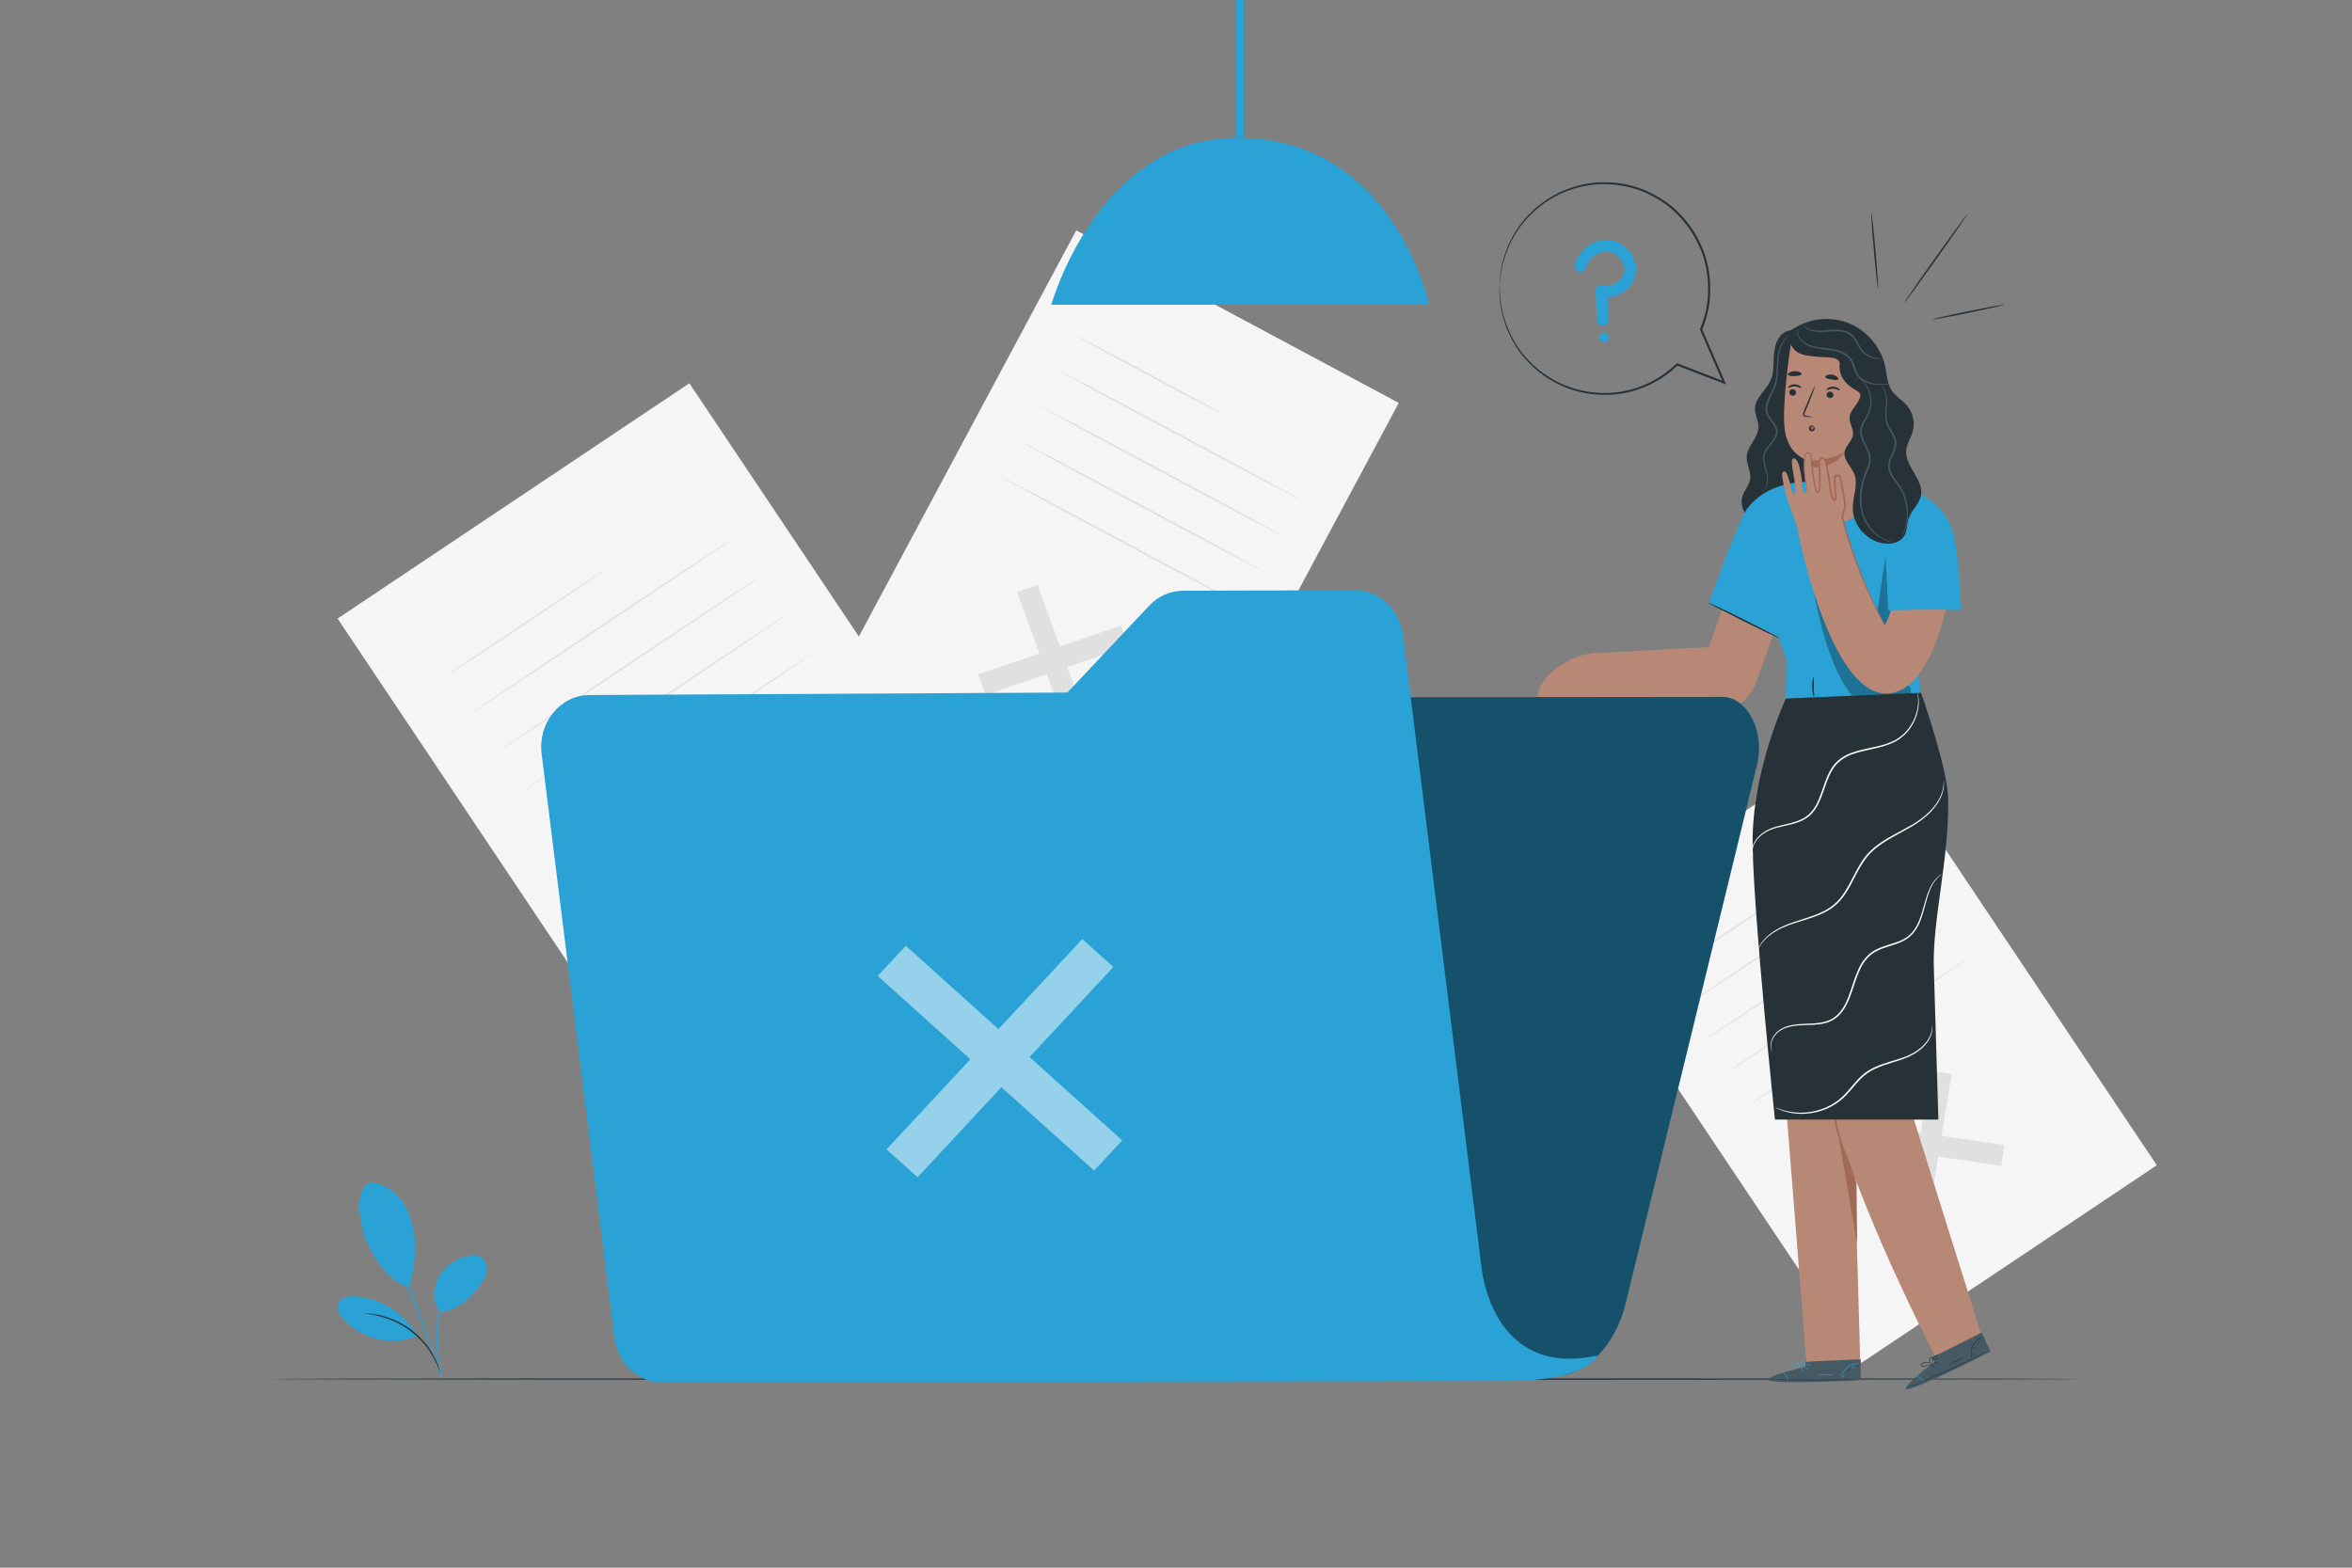 <?xml version="1.0" encoding="utf-8"?>
<!-- Generator: Adobe Illustrator 27.5.0, SVG Export Plug-In . SVG Version: 6.00 Build 0)  -->
<svg version="1.1" xmlns="http://www.w3.org/2000/svg" xmlns:xlink="http://www.w3.org/1999/xlink" x="0px" y="0px"
	 viewBox="0 0 750 500" style="enable-background:new 0 0 750 500;" xml:space="preserve">
<rect x="0" y="0" width="750" height="500" fill="#808080" stroke="none"/>
<g id="Background_Complete">
	<g>
		<g>
			
				<rect x="151.535" y="143.025" transform="matrix(0.831 -0.556 0.556 0.831 -97.8 162.689)" style="fill:#F5F5F5;" width="134.991" height="198.769"/>
		</g>
		<g>
			<g>
				<polygon style="fill:#E0E0E0;" points="272.42,279.659 271.146,287.54 215.368,279.505 216.641,271.624 				"/>
			</g>
			<g>
				<polygon style="fill:#E0E0E0;" points="244.329,251.546 252.333,252.7 243.459,307.617 235.454,306.465 				"/>
			</g>
		</g>
		<g>
			<g>
				<path style="fill:none;stroke:#FFFFFF;stroke-miterlimit:10;" d="M228.466,184.995"/>
			</g>
		</g>
		<g>
			<g>
				<path style="fill:#E0E0E0;" d="M192.952,181.745c0.08,0.12-11.165,7.781-25.112,17.11
					c-13.952,9.332-25.324,16.798-25.404,16.678c-0.08-0.119,11.162-7.779,25.115-17.111
					C181.498,189.093,192.872,181.626,192.952,181.745z"/>
			</g>
		</g>
		<g>
			<g>
				<path style="fill:#E0E0E0;" d="M234.216,171.387c0.08,0.12-18.619,12.767-41.759,28.244
					c-23.149,15.483-41.973,27.934-42.053,27.814c-0.08-0.119,18.615-12.764,41.763-28.247
					C215.307,183.721,234.136,171.268,234.216,171.387z"/>
			</g>
		</g>
		<g>
			<g>
				<path style="fill:#E0E0E0;" d="M242.487,183.753c0.08,0.12-18.619,12.767-41.759,28.244
					c-23.149,15.483-41.973,27.934-42.053,27.814c-0.08-0.12,18.615-12.764,41.763-28.247
					C223.579,196.087,242.407,183.634,242.487,183.753z"/>
			</g>
		</g>
		<g>
			<g>
				<path style="fill:#E0E0E0;" d="M250.758,196.12c0.08,0.12-18.619,12.767-41.759,28.244
					c-23.149,15.483-41.973,27.934-42.053,27.814c-0.08-0.119,18.615-12.764,41.763-28.247
					C231.85,208.453,250.678,196,250.758,196.12z"/>
			</g>
		</g>
		<g>
			<g>
				<path style="fill:#E0E0E0;" d="M259.03,208.486c0.08,0.12-18.619,12.766-41.759,28.244
					c-23.149,15.483-41.973,27.934-42.053,27.814c-0.08-0.12,18.615-12.764,41.763-28.247
					C240.121,220.82,258.95,208.367,259.03,208.486z"/>
			</g>
		</g>
	</g>
	<g>
		<g>
			
				<rect x="537.677" y="250.43" transform="matrix(0.831 -0.556 0.556 0.831 -85.31 386.8)" style="fill:#F5F5F5;" width="113.369" height="166.932"/>
		</g>
		<g>
			<g>
				<polygon style="fill:#E0E0E0;" points="639.199,365.18 638.13,371.798 591.285,365.049 592.355,358.431 				"/>
			</g>
			<g>
				<polygon style="fill:#E0E0E0;" points="615.608,341.569 622.33,342.538 614.877,388.659 608.155,387.691 				"/>
			</g>
		</g>
		<g>
			<g>
				<path style="fill:none;stroke:#FFFFFF;stroke-miterlimit:10;" d="M602.285,285.678"/>
			</g>
		</g>
		<g>
			<g>
				<path style="fill:#E0E0E0;" d="M572.46,282.948c0.08,0.12-9.353,6.569-21.067,14.404c-11.718,7.837-21.278,14.092-21.358,13.972
					c-0.08-0.12,9.351-6.568,21.069-14.405C562.817,289.085,572.38,282.829,572.46,282.948z"/>
			</g>
		</g>
		<g>
			<g>
				<path style="fill:#E0E0E0;" d="M607.114,274.249c0.08,0.12-15.613,10.756-35.047,23.755
					c-19.441,13.003-35.26,23.444-35.34,23.324c-0.08-0.12,15.61-10.754,35.051-23.757
					C591.211,284.573,607.034,274.13,607.114,274.249z"/>
			</g>
		</g>
		<g>
			<g>
				<path style="fill:#E0E0E0;" d="M614.061,284.635c0.08,0.12-15.613,10.757-35.047,23.755
					c-19.441,13.003-35.26,23.444-35.34,23.324c-0.08-0.12,15.61-10.754,35.051-23.757
					C598.158,294.958,613.981,284.515,614.061,284.635z"/>
			</g>
		</g>
		<g>
			<g>
				<path style="fill:#E0E0E0;" d="M621.007,295.02c0.08,0.12-15.613,10.756-35.047,23.755
					c-19.441,13.003-35.26,23.444-35.34,23.324c-0.08-0.119,15.61-10.754,35.051-23.757
					C605.104,305.344,620.927,294.901,621.007,295.02z"/>
			</g>
		</g>
		<g>
			<g>
				<path style="fill:#E0E0E0;" d="M627.954,305.406c0.08,0.12-15.613,10.756-35.047,23.755
					c-19.441,13.003-35.26,23.444-35.34,23.324c-0.08-0.119,15.61-10.754,35.051-23.757
					C612.051,315.73,627.874,305.286,627.954,305.406z"/>
			</g>
		</g>
	</g>
	<g>
		<g>
			
				<rect x="295.799" y="90.691" transform="matrix(0.882 0.472 -0.472 0.882 125.106 -146.131)" style="fill:#F5F5F5;" width="116.6" height="171.689"/>
		</g>
		<g>
			<g>
				<polygon style="fill:#E0E0E0;" points="347.422,232.368 340.899,234.602 324.341,188.828 330.865,186.594 				"/>
			</g>
			<g>
				<polygon style="fill:#E0E0E0;" points="357.423,199.529 359.8,206.098 314.34,221.667 311.964,215.098 				"/>
			</g>
		</g>
		<g>
			<g>
				<path style="fill:none;stroke:#FFFFFF;stroke-miterlimit:10;" d="M401.689,160.379"/>
			</g>
		</g>
		<g>
			<g>
				<path style="fill:#E0E0E0;" d="M389.724,131.993c-0.081,0.151-10.509-5.27-23.29-12.105c-12.785-6.838-23.081-12.501-23-12.652
					c0.081-0.15,10.507,5.269,23.292,12.106C379.507,126.178,389.805,131.843,389.724,131.993z"/>
			</g>
		</g>
		<g>
			<g>
				<path style="fill:#E0E0E0;" d="M414.397,159.227c-0.081,0.151-17.34-8.923-38.544-20.263
					c-21.212-11.345-38.337-20.66-38.256-20.811c0.081-0.15,17.336,8.921,38.548,20.266
					C397.349,149.759,414.478,159.076,414.397,159.227z"/>
			</g>
		</g>
		<g>
			<g>
				<path style="fill:#E0E0E0;" d="M408.337,170.559c-0.081,0.151-17.34-8.923-38.544-20.264
					c-21.212-11.345-38.337-20.66-38.256-20.811c0.081-0.15,17.336,8.921,38.548,20.266
					C391.289,161.09,408.417,170.408,408.337,170.559z"/>
			</g>
		</g>
		<g>
			<g>
				<path style="fill:#E0E0E0;" d="M402.276,181.89c-0.081,0.151-17.34-8.923-38.544-20.264
					c-21.212-11.344-38.337-20.66-38.256-20.811c0.08-0.151,17.336,8.921,38.548,20.266
					C385.228,172.422,402.357,181.74,402.276,181.89z"/>
			</g>
		</g>
		<g>
			<g>
				<path style="fill:#E0E0E0;" d="M396.216,193.222c-0.081,0.151-17.339-8.923-38.544-20.264
					c-21.212-11.344-38.337-20.66-38.256-20.811c0.081-0.15,17.336,8.921,38.548,20.266
					C379.168,183.754,396.296,193.072,396.216,193.222z"/>
			</g>
		</g>
	</g>
	<rect x="394.172" style="opacity:0.2;" width="2.583" height="43.983"/>
</g>
<g id="Background_Simple" style="display:none;">
	<path style="display:inline;fill:#EBEBEB;" d="M150.678,164.369c-8.525,67.104,25.888,135.89,80.27,176.118
		s125.939,53.465,192.9,43.873c47.799-6.848,95.212-25.589,128.902-60.181c33.69-34.592,51.453-86.562,37.876-132.9
		c-5.128-17.503-15.198-34.459-31.18-43.246c-25.519-14.03-57.02-3.741-84.176,6.777c-27.156,10.519-58.607,20.881-84.188,6.962
		c-19.655-10.695-29.747-32.698-44.152-49.821c-24.494-29.115-64.281-44.568-102.006-39.618c-4.715,0.619-9.38,1.554-13.964,2.784
		c-40.132,10.768-70.473,43.739-79.227,84.358L150.678,164.369z"/>
</g>
<g id="Lamp">
	<g>
		<g>
			<g>
				<path style="fill:#2AA2D6;" d="M335.233,97.189h120.461c0,0-11.122-53.233-61.143-53.233
					C350.058,43.955,335.233,97.189,335.233,97.189z"/>
			</g>
		</g>
		<rect x="394.172" style="fill:#2AA2D6;" width="2.583" height="43.983"/>
	</g>
</g>
<g id="Floor">
	<g>
		<g>
			<path style="fill:#263238;" d="M663.667,439.828c0,0.144-129.251,0.26-288.653,0.26c-159.457,0-288.68-0.117-288.68-0.26
				c0-0.144,129.223-0.26,288.68-0.26C534.416,439.568,663.667,439.685,663.667,439.828z"/>
		</g>
	</g>
</g>
<g id="Plant">
	<g>
		<g>
			<path style="fill:#2AA2D6;" d="M118.286,377.201c3.381,0.119,6.555,1.954,8.785,4.499c2.23,2.544,3.597,5.743,4.472,9.012
				c1.692,6.323,0.652,13.786-1.151,20.078c-6.846-2.447-11.067-9.747-12.976-13.586
				C114.398,391.138,112.629,378.342,118.286,377.201"/>
		</g>
		<g>
			<path style="fill:#2AA2D6;" d="M140.242,418.454c-2.16-3.101-2.211-7.414-0.503-10.786c1.707-3.372,4.988-5.803,8.601-6.913
				c1.671-0.513,3.609-0.729,5.062,0.242c1.359,0.907,1.946,2.688,1.77,4.312c-0.175,1.624-0.998,3.111-1.969,4.425
				C149.874,414.241,145.825,417.991,140.242,418.454"/>
		</g>
		<g>
			<g>
				<path style="fill:#2AA2D6;" d="M140.995,439.584c-0.033,0.005-0.137-0.464-0.306-1.314c-0.183-0.938-0.42-2.149-0.704-3.604
					c-0.54-3.03-1.397-7.339-0.749-12.103c0.623-4.743,2.511-8.797,4.49-11.218c0.974-1.225,1.907-2.092,2.597-2.625
					c0.334-0.281,0.628-0.453,0.815-0.585c0.191-0.126,0.296-0.185,0.306-0.172c0.075,0.085-1.6,1.117-3.451,3.586
					c-1.875,2.429-3.672,6.414-4.286,11.077c-0.638,4.667,0.152,8.937,0.609,11.983c0.245,1.53,0.442,2.77,0.556,3.631
					C140.985,439.101,141.027,439.58,140.995,439.584z"/>
			</g>
		</g>
		<g>
			<g>
				<path style="fill:#2AA2D6;" d="M120.494,386.826c0.015-0.007,0.11,0.172,0.276,0.518c0.182,0.394,0.416,0.899,0.705,1.524
					c0.605,1.327,1.455,3.258,2.486,5.653c2.063,4.789,4.819,11.446,7.697,18.864c2.877,7.421,5.329,14.197,7.034,19.124
					c0.854,2.464,1.527,4.463,1.975,5.851c0.208,0.657,0.376,1.187,0.506,1.601c0.111,0.368,0.161,0.563,0.146,0.569
					c-0.016,0.005-0.096-0.18-0.236-0.538c-0.152-0.406-0.348-0.927-0.59-1.572c-0.52-1.425-1.238-3.392-2.117-5.799
					c-1.786-4.896-4.286-11.649-7.161-19.065c-2.876-7.413-5.582-14.085-7.564-18.905c-0.974-2.37-1.77-4.307-2.347-5.71
					c-0.256-0.639-0.463-1.156-0.624-1.559C120.544,387.024,120.479,386.833,120.494,386.826z"/>
			</g>
		</g>
		<g>
			<path style="fill:#2AA2D6;" d="M132.869,425.604c-4.037-6.869-11.575-11.553-19.522-12.129c-2.024-0.147-4.458,0.194-5.36,2.011
				c-0.904,1.82,0.305,3.975,1.684,5.468c5.736,6.213,15.44,8.379,23.274,5.195"/>
		</g>
		<g>
			<g>
				<path style="fill:#263238;" d="M116.429,418.892c0.002-0.033,0.452-0.014,1.267,0.047c0.408,0.028,0.907,0.064,1.478,0.171
					c0.57,0.106,1.233,0.168,1.939,0.365c0.711,0.174,1.495,0.348,2.307,0.641c0.828,0.245,1.678,0.599,2.571,0.977
					c1.764,0.801,3.635,1.849,5.417,3.212c1.769,1.379,3.263,2.92,4.478,4.431c0.584,0.775,1.142,1.509,1.577,2.255
					c0.481,0.717,0.838,1.438,1.173,2.088c0.359,0.639,0.571,1.271,0.806,1.802c0.237,0.531,0.385,1.009,0.503,1.401
					c0.243,0.781,0.361,1.215,0.33,1.224c-0.101,0.035-0.588-1.713-1.936-4.273c-0.35-0.633-0.719-1.333-1.207-2.03
					c-0.442-0.726-1.004-1.439-1.587-2.194c-1.214-1.471-2.689-2.974-4.426-4.328c-1.75-1.338-3.581-2.379-5.308-3.189
					c-0.874-0.383-1.706-0.746-2.517-1.003c-0.794-0.304-1.564-0.494-2.261-0.688C118.228,419.091,116.418,418.995,116.429,418.892z
					"/>
			</g>
		</g>
	</g>
</g>
<g id="Character">
	<g>
		<g>
			<g>
				<path style="fill:#263238;" d="M570.361,105.475c-2.94,0.677-4.372,4.06-4.651,7.065c-0.279,3.004,0.104,6.177-1.157,8.918
					c-1.42,3.085-4.812,5.359-4.925,8.754c-0.069,2.069,1.16,4.015,1.101,6.085c-0.097,3.399-3.563,5.968-3.745,9.364
					c-0.131,2.445,1.497,4.792,1.106,7.209c-0.305,1.881-1.769,3.363-2.388,5.165c-1.234,3.593,1.234,7.548,4.449,9.57
					c3.583,2.254,8.171,2.835,12.202,1.547c4.032-1.288,7.433-4.423,9.045-8.336c1.779-4.319,1.39-9.182,1.004-13.836
					c-1.205-14.506-2.101-29.037-2.686-43.581"/>
			</g>
			<g>
				<g>
					<path style="fill:#455A64;" d="M561.824,156.664c-0.063-0.057,0.804-0.315,1.344-1.598c0.261-0.627,0.395-1.471,0.342-2.441
						c-0.034-0.976-0.367-2.039-0.729-3.238c-0.335-1.188-0.772-2.567-0.522-4.1c0.252-1.557,1.366-2.836,2.383-4.092
						c0.512-0.637,1.026-1.299,1.35-2.052c0.342-0.745,0.414-1.598,0.156-2.398c-0.516-1.634-2.117-2.836-2.852-4.722
						c-0.364-0.945-0.368-1.983-0.161-2.918c0.198-0.944,0.58-1.801,0.965-2.617c0.783-1.628,1.645-3.121,1.987-4.706
						c0.702-3.172,0.374-6.2,0.852-8.687c0.433-2.492,1.486-4.365,2.529-5.328c0.508-0.498,1-0.763,1.321-0.942
						c0.342-0.147,0.522-0.215,0.529-0.198c0.034,0.056-0.741,0.294-1.707,1.283c-0.964,0.975-1.931,2.807-2.309,5.246
						c-0.199,1.213-0.228,2.577-0.278,4.041c-0.052,1.463-0.098,3.052-0.47,4.694c-0.347,1.664-1.233,3.216-1.993,4.815
						c-0.752,1.571-1.443,3.413-0.778,5.135c0.635,1.702,2.246,2.911,2.851,4.75c0.296,0.915,0.199,1.929-0.187,2.749
						c-0.367,0.834-0.912,1.516-1.434,2.156c-1.045,1.264-2.091,2.466-2.33,3.866c-0.25,1.392,0.136,2.735,0.451,3.924
						c0.335,1.189,0.658,2.309,0.666,3.326c0.027,1.008-0.143,1.886-0.447,2.535c-0.302,0.653-0.715,1.057-1.025,1.262
						C562.021,156.62,561.824,156.664,561.824,156.664z"/>
				</g>
			</g>
		</g>
		<path style="fill:#B78876;" d="M553.951,180.366l-9.027,26.022l-37.643,2.018l-6.277,13.968l39.3,3.976
			c7.837,3.24,16.791-0.731,19.651-8.714l10.488-29.275L553.951,180.366z"/>
		<g>
			<g>
				<g>
					<path style="fill:#B78876;" d="M631.814,425.697c0,0-27.586-87.617-28.171-90.462c-0.529-2.571,10.011-65.624,11.339-81.942
						l-37.274,1.39c0,0-0.001,0.1-0.003,0.272l-15.844,0.879l14.191,179.193h17.153l-1.701-59.451
						c10.577,28.397,25.734,57.335,25.734,57.335L631.814,425.697z"/>
				</g>
				<g>
					<path style="fill:#A36957;" d="M592.203,396.883c0.015-0.544-0.208-19.919-0.208-19.919
						c-0.214,1.159-6.576-16.823-6.422-17.916C585.652,358.482,592.203,396.883,592.203,396.883z"/>
				</g>
			</g>
			<g>
				<path style="fill:#A36957;" d="M584.847,350.535c-0.039-0.001-0.076,0.385-0.11,1.086c-0.037,0.7-0.045,1.716,0.023,2.971
					c0.024,0.628,0.09,1.314,0.171,2.049c0.094,0.733,0.194,1.519,0.364,2.334c0.311,1.635,0.791,3.405,1.402,5.22
					c1.246,3.624,2.62,6.795,3.596,9.096c0.463,1.049,0.86,1.951,1.194,2.709c0.293,0.635,0.472,0.98,0.509,0.965
					c0.037-0.015-0.073-0.387-0.303-1.048c-0.23-0.661-0.58-1.61-1.026-2.777c-0.88-2.339-2.195-5.534-3.429-9.126
					c-0.605-1.798-1.093-3.537-1.427-5.142c-0.181-0.8-0.297-1.571-0.41-2.292c-0.1-0.723-0.188-1.397-0.237-2.017
					c-0.118-1.237-0.172-2.245-0.203-2.942C584.924,350.922,584.886,350.535,584.847,350.535z"/>
			</g>
		</g>
		<g>
			<g>
				<g>
					<g>
						<path style="fill:#455A64;" d="M575.729,435.91l-0.007-1.611l17.57-0.766l0.048,6.645l-1.084,0.073
							c-4.823,0.282-24.542,1.096-27.769,0.128C560.886,439.3,575.729,435.91,575.729,435.91z"/>
					</g>
				</g>
				<g>
					<g>
						<path style="fill:#263238;" d="M593.584,439.776c0,0.007-0.103,0.019-0.3,0.034c-0.259,0.017-0.543,0.035-0.863,0.055
							c-0.863,0.04-1.924,0.09-3.177,0.148c-2.683,0.106-6.392,0.204-10.489,0.222c-4.099,0.017-7.809-0.048-10.492-0.13
							c-1.253-0.047-2.314-0.088-3.178-0.121c-0.32-0.018-0.604-0.033-0.863-0.048c-0.197-0.013-0.301-0.024-0.3-0.031
							c0-0.007,0.104-0.011,0.302-0.012c0.26,0.002,0.544,0.005,0.865,0.008c0.864,0.014,1.925,0.032,3.178,0.053
							c2.684,0.044,6.392,0.086,10.488,0.068c4.095-0.018,7.802-0.092,10.485-0.16c1.253-0.032,2.315-0.059,3.178-0.081
							c0.321-0.006,0.605-0.011,0.865-0.015C593.48,439.766,593.584,439.769,593.584,439.776z"/>
					</g>
				</g>
				<g>
					<g>
						<path style="fill:#2AA2D6;" d="M570.036,440.342c-0.065,0.008-0.117-0.75-0.599-1.514c-0.469-0.773-1.124-1.158-1.087-1.212
							c0.012-0.053,0.763,0.274,1.268,1.101C570.132,439.538,570.089,440.355,570.036,440.342z"/>
					</g>
				</g>
				<g>
					<g>
						<path style="fill:#2AA2D6;" d="M575.185,437.707c-0.049,0.031-0.297-0.268-0.553-0.669c-0.257-0.401-0.424-0.751-0.375-0.783
							c0.049-0.032,0.297,0.268,0.554,0.669C575.066,437.325,575.234,437.676,575.185,437.707z"/>
					</g>
				</g>
				<g>
					<g>
						<path style="fill:#2AA2D6;" d="M576.597,436.953c-0.039,0.044-0.315-0.139-0.618-0.409c-0.302-0.27-0.515-0.523-0.477-0.567
							c0.039-0.044,0.315,0.139,0.618,0.409C576.423,436.656,576.636,436.91,576.597,436.953z"/>
					</g>
				</g>
				<g>
					<g>
						<path style="fill:#2AA2D6;" d="M577.486,435.3c0.001,0.059-0.407,0.112-0.912,0.12c-0.504,0.007-0.914-0.034-0.915-0.092
							c-0.001-0.059,0.407-0.112,0.912-0.12C577.076,435.201,577.485,435.242,577.486,435.3z"/>
					</g>
				</g>
				<g>
					<g>
						<path style="fill:#2AA2D6;" d="M577.789,434.136c0.02,0.052-0.424,0.254-1.017,0.3c-0.592,0.049-1.063-0.082-1.051-0.136
							c0.01-0.06,0.472-0.028,1.035-0.075C577.318,434.182,577.77,434.078,577.789,434.136z"/>
					</g>
				</g>
				<g>
					<g>
						<path style="fill:#2AA2D6;" d="M574.586,436.184c0.002,0.024-0.429,0.078-1.123-0.003c-0.346-0.04-0.756-0.121-1.197-0.259
							c-0.219-0.077-0.448-0.135-0.685-0.28c-0.111-0.074-0.235-0.178-0.279-0.348c-0.047-0.168,0.042-0.358,0.169-0.45
							c1.072-0.56,2.149,0.04,2.55,0.593c0.22,0.282,0.322,0.558,0.369,0.748c0.046,0.192,0.043,0.302,0.03,0.303
							c-0.04,0.015-0.078-0.442-0.515-0.956c-0.216-0.252-0.542-0.497-0.962-0.62c-0.397-0.116-0.962-0.146-1.339,0.096
							c-0.178,0.133-0.108,0.342,0.091,0.46c0.185,0.119,0.425,0.19,0.632,0.267c0.426,0.145,0.822,0.238,1.158,0.297
							C574.158,436.15,574.586,436.15,574.586,436.184z"/>
					</g>
				</g>
				<g>
					<g>
						<path style="fill:#2AA2D6;" d="M574.295,436.241c-0.016,0.012-0.183-0.274-0.132-0.779c0.026-0.248,0.116-0.543,0.304-0.822
							c0.197-0.25,0.451-0.595,0.933-0.576c0.261,0.033,0.389,0.328,0.348,0.517c-0.02,0.197-0.107,0.366-0.189,0.503
							c-0.166,0.281-0.354,0.509-0.528,0.682c-0.351,0.345-0.629,0.478-0.641,0.457c-0.02-0.027,0.223-0.202,0.531-0.559
							c0.153-0.178,0.32-0.404,0.468-0.676c0.153-0.238,0.257-0.665-0.025-0.715c-0.281-0.026-0.567,0.255-0.738,0.48
							c-0.176,0.244-0.273,0.506-0.315,0.732C574.227,435.941,574.333,436.233,574.295,436.241z"/>
					</g>
				</g>
				<g>
					<g>
						<path style="fill:#2AA2D6;" d="M593.21,434.995c-0.004,0.039-0.501-0.046-1.29,0.05c-0.782,0.09-1.87,0.415-2.814,1.172
							c-0.943,0.759-1.495,1.75-1.752,2.495c-0.264,0.75-0.288,1.254-0.328,1.249c-0.013-0.001-0.02-0.126-0.002-0.353
							c0.017-0.226,0.07-0.553,0.187-0.943c0.226-0.777,0.778-1.822,1.762-2.613c0.984-0.789,2.124-1.102,2.931-1.155
							c0.407-0.03,0.737-0.011,0.961,0.021C593.091,434.948,593.212,434.982,593.21,434.995z"/>
					</g>
				</g>
				<g>
					<g>
						<path style="fill:#2AA2D6;" d="M584.796,438.384c0.007,0.055-1.133,0.237-2.553,0.243c-1.421,0.01-2.562-0.16-2.556-0.215
							c0.006-0.061,1.147,0.013,2.555,0.003C583.649,438.409,584.789,438.323,584.796,438.384z"/>
					</g>
				</g>
				<g>
					<g>
						<path style="fill:#2AA2D6;" d="M588.221,438.347c0.043,0.043-0.093,0.242-0.208,0.505c-0.119,0.261-0.178,0.495-0.239,0.491
							c-0.057,0-0.091-0.276,0.045-0.578C587.954,438.462,588.183,438.305,588.221,438.347z"/>
					</g>
				</g>
				<g>
					<g>
						<path style="fill:#263238;" d="M589.506,436.735c0.042,0.041-0.07,0.223-0.25,0.407c-0.18,0.184-0.36,0.3-0.402,0.259
							c-0.042-0.041,0.07-0.223,0.251-0.407C589.284,436.81,589.464,436.694,589.506,436.735z"/>
					</g>
				</g>
				<g>
					<g>
						<path style="fill:#2AA2D6;" d="M591.351,435.994c-0.012,0.059-0.244,0.058-0.501,0.15c-0.259,0.085-0.441,0.229-0.487,0.189
							c-0.047-0.032,0.099-0.281,0.418-0.389C591.1,435.833,591.368,435.94,591.351,435.994z"/>
					</g>
				</g>
				<g>
					<g>
						<path style="fill:#263238;" d="M592.665,435.643c0.021,0.055-0.079,0.145-0.224,0.201c-0.145,0.057-0.28,0.059-0.301,0.004
							c-0.021-0.054,0.079-0.145,0.224-0.201C592.509,435.591,592.643,435.589,592.665,435.643z"/>
					</g>
				</g>
			</g>
		</g>
		<g>
			<g>
				<g>
					<g>
						<path style="fill:#455A64;" d="M616.893,434.36l-0.667-1.467l15.715-7.895l2.766,6.042l-0.959,0.51
							c-4.284,2.233-21.94,11.052-25.28,11.492C604.742,443.532,616.893,434.36,616.893,434.36z"/>
					</g>
				</g>
				<g>
					<g>
						<path style="fill:#263238;" d="M634.766,430.573c0.003,0.007-0.086,0.059-0.26,0.154c-0.229,0.121-0.481,0.254-0.765,0.404
							c-0.771,0.39-1.719,0.87-2.837,1.437c-2.404,1.196-5.748,2.804-9.478,4.499c-3.732,1.695-7.143,3.155-9.625,4.179
							c-1.162,0.47-2.147,0.868-2.948,1.192c-0.299,0.115-0.565,0.217-0.807,0.31c-0.185,0.069-0.284,0.102-0.287,0.095
							c-0.003-0.007,0.09-0.053,0.271-0.134c0.238-0.104,0.498-0.218,0.792-0.347c0.794-0.341,1.77-0.759,2.921-1.253
							c2.467-1.059,5.866-2.54,9.596-4.234c3.728-1.694,7.08-3.28,9.5-4.441c1.13-0.542,2.087-1.002,2.866-1.376
							c0.29-0.137,0.547-0.258,0.782-0.368C634.666,430.607,634.762,430.566,634.766,430.573z"/>
					</g>
				</g>
				<g>
					<g>
						<path style="fill:#2AA2D6;" d="M613.516,440.735c-0.055,0.034-0.414-0.636-1.167-1.136c-0.744-0.513-1.5-0.596-1.489-0.661
							c-0.01-0.053,0.808-0.063,1.608,0.485C613.273,439.962,613.569,440.725,613.516,440.735z"/>
					</g>
				</g>
				<g>
					<g>
						<path style="fill:#263238;" d="M617.133,436.222c-0.032,0.049-0.381-0.123-0.779-0.383c-0.398-0.261-0.695-0.512-0.663-0.56
							c0.032-0.049,0.381,0.123,0.779,0.383C616.868,435.922,617.165,436.173,617.133,436.222z"/>
					</g>
				</g>
				<g>
					<g>
						<path style="fill:#263238;" d="M618.113,434.956c-0.018,0.056-0.345,0.002-0.731-0.12c-0.386-0.122-0.685-0.266-0.667-0.322
							c0.018-0.056,0.345-0.002,0.731,0.12C617.832,434.756,618.13,434.9,618.113,434.956z"/>
					</g>
				</g>
				<g>
					<g>
						<path style="fill:#263238;" d="M618.247,433.084c0.025,0.053-0.326,0.269-0.782,0.483c-0.457,0.213-0.848,0.343-0.872,0.29
							c-0.025-0.053,0.326-0.269,0.783-0.482C617.831,433.161,618.222,433.031,618.247,433.084z"/>
					</g>
				</g>
				<g>
					<g>
						<path style="fill:#263238;" d="M618.046,431.897c0.039,0.039-0.283,0.406-0.805,0.69c-0.521,0.287-1.003,0.361-1.015,0.306
							c-0.016-0.059,0.419-0.219,0.913-0.492C617.636,432.132,618.005,431.852,618.046,431.897z"/>
					</g>
				</g>
				<g>
					<g>
						<path style="fill:#263238;" d="M615.963,435.078c0.011,0.021-0.36,0.247-1.026,0.457c-0.332,0.105-0.739,0.199-1.198,0.254
							c-0.232,0.019-0.464,0.061-0.74,0.026c-0.132-0.022-0.287-0.066-0.397-0.203c-0.112-0.134-0.108-0.343-0.03-0.479
							c0.748-0.95,1.977-0.844,2.569-0.503c0.317,0.167,0.522,0.377,0.643,0.531c0.12,0.156,0.162,0.258,0.152,0.264
							c-0.03,0.03-0.252-0.371-0.862-0.661c-0.3-0.142-0.698-0.232-1.131-0.172c-0.41,0.057-0.937,0.261-1.182,0.636
							c-0.108,0.194,0.042,0.356,0.271,0.382c0.218,0.032,0.465,0,0.686-0.015c0.448-0.042,0.847-0.119,1.178-0.204
							C615.558,435.222,615.949,435.046,615.963,435.078z"/>
					</g>
				</g>
				<g>
					<g>
						<path style="fill:#263238;" d="M615.721,435.249c-0.009,0.018-0.279-0.175-0.44-0.657c-0.078-0.237-0.116-0.543-0.06-0.874
							c0.078-0.309,0.168-0.727,0.615-0.908c0.251-0.077,0.837,0.427,0.877,0.617c0.063,0.188-0.296,0.091-0.315,0.249
							c-0.036,0.325-0.114,0.609-0.202,0.838c-0.179,0.459-0.378,0.694-0.398,0.68c-0.029-0.017,0.121-0.276,0.256-0.728
							c0.067-0.226,0.126-0.5,0.15-0.808c0.042-0.28-0.038-0.712-0.315-0.642c-0.267,0.091-0.413,0.465-0.477,0.74
							c-0.06,0.294-0.042,0.573,0.012,0.797C615.536,435.004,615.752,435.226,615.721,435.249z"/>
					</g>
				</g>
				<g>
					<g>
						<path style="fill:#263238;" d="M632.466,426.364c0.013,0.038-0.476,0.163-1.157,0.574c-0.677,0.402-1.536,1.144-2.087,2.221
							c-0.55,1.078-0.647,2.209-0.576,2.993c0.066,0.793,0.251,1.262,0.213,1.274c-0.012,0.005-0.07-0.107-0.146-0.321
							c-0.077-0.213-0.162-0.533-0.216-0.937c-0.112-0.801-0.037-1.981,0.537-3.105c0.575-1.123,1.486-1.875,2.201-2.255
							c0.359-0.194,0.668-0.312,0.886-0.375C632.338,426.371,632.462,426.352,632.466,426.364z"/>
					</g>
				</g>
				<g>
					<g>
						<path style="fill:#263238;" d="M626.178,432.903c0.029,0.047-0.936,0.68-2.229,1.267c-1.292,0.591-2.403,0.903-2.42,0.851
							c-0.02-0.058,1.052-0.458,2.332-1.043C625.142,433.396,626.147,432.849,626.178,432.903z"/>
					</g>
				</g>
				<g>
					<g>
						<path style="fill:#263238;" d="M629.287,431.466c0.056,0.021,0.015,0.259,0.017,0.546c-0.002,0.287,0.04,0.524-0.017,0.546
							c-0.052,0.023-0.196-0.214-0.195-0.546C629.091,431.68,629.235,431.443,629.287,431.466z"/>
					</g>
				</g>
				<g>
					<g>
						<path style="fill:#263238;" d="M629.799,429.469c0.055,0.02,0.027,0.232-0.062,0.474c-0.089,0.242-0.206,0.421-0.26,0.401
							c-0.055-0.02-0.027-0.232,0.062-0.474C629.628,429.629,629.745,429.449,629.799,429.469z"/>
					</g>
				</g>
				<g>
					<g>
						<path style="fill:#263238;" d="M631.179,428.038c0.013,0.059-0.199,0.153-0.396,0.341c-0.201,0.184-0.309,0.389-0.367,0.372
							c-0.056-0.01-0.025-0.297,0.222-0.527C630.884,427.993,631.173,427.981,631.179,428.038z"/>
					</g>
				</g>
				<g>
					<g>
						<path style="fill:#263238;" d="M632.234,427.179c0.042,0.041-0.013,0.164-0.121,0.275c-0.109,0.111-0.231,0.168-0.273,0.127
							c-0.042-0.041,0.013-0.164,0.121-0.275C632.07,427.195,632.192,427.138,632.234,427.179z"/>
					</g>
				</g>
			</g>
		</g>
		<g>
			<g>
				<g>
					<g>
						<g>
							<g>
								<g>
									<g>
										<path style="fill:#2AA2D6;" d="M612.564,223.635l-2.926-35.697l15.028,0.268c0,0,0.696-5.263-1.518-16.809
											c-1.358-7.08-6.073-11.422-11.361-14.002l0.001-0.095l-0.459-0.12c-6.725-3.148-13.765-3.592-13.765-3.592l-18.447,0.213
											c0,0-14.092-1.758-21.892,8.288c-3.005,3.87-12.302,30.355-12.302,30.355l22.142,10.663l-2.108-14.687
											c0,0,0.419,10.649,1.778,14.023c0.757,1.88,2.949,7.716,2.949,7.716l-0.286,17.615L612.564,223.635z"/>
									</g>
								</g>
							</g>
						</g>
					</g>
					<g>
						<polygon style="fill:#2AA2D6;" points="602.387,182.756 599.649,194.422 625.48,194.422 623.781,174.864 						"/>
					</g>
					<g>
						<g>
							<path style="fill:#2AA2D6;" d="M625.48,194.422c0.004-0.077-1.302-0.214-3.419-0.338c-2.117-0.124-5.046-0.229-8.284-0.214
								c-3.238,0.016-6.168,0.156-8.283,0.324c-2.115,0.167-3.416,0.346-3.41,0.421c0.006,0.082,1.317,0.045,3.432-0.019
								c2.115-0.065,5.036-0.141,8.265-0.157c3.227-0.014,6.15,0.026,8.267,0.047C624.164,194.508,625.476,194.502,625.48,194.422z"
								/>
						</g>
					</g>
					<g>
						<g>
							<path style="fill:#2AA2D6;" d="M601.273,174.768c-0.079,0.003-0.106,1.137-0.086,2.967c0.02,1.831,0.086,4.357,0.194,7.147
								c0.108,2.79,0.238,5.315,0.361,7.142c0.122,1.826,0.238,2.954,0.316,2.951c0.079-0.003,0.106-1.137,0.086-2.967
								c-0.019-1.83-0.086-4.358-0.194-7.148c-0.108-2.79-0.238-5.314-0.361-7.141C601.467,175.894,601.352,174.765,601.273,174.768
								z"/>
						</g>
					</g>
					<g style="opacity:0.3;">
						<path d="M577.768,184.872c0,0,5.742,42.568,21.881,41.441c0,0,7.266-0.086,9.603-4.916v-1.901L577.768,184.872z"/>
					</g>
				</g>
			</g>
			<g style="opacity:0.3;">
				<polygon points="601.273,177.277 598.184,198.145 600.184,201.807 603.477,194.647 602.083,194.614 				"/>
			</g>
			<g>
				<g>
					<path style="fill:#2AA2D6;" d="M569.686,210.161c-0.034,0.012-0.188-0.344-0.436-0.997c-0.251-0.652-0.584-1.606-0.97-2.794
						c-0.771-2.375-1.724-5.701-2.47-9.445c-0.742-3.747-1.106-7.193-1.224-9.691c-0.06-1.249-0.079-2.261-0.06-2.96
						c0.014-0.699,0.038-1.085,0.074-1.085c0.083-0.001,0.139,1.541,0.353,4.02c0.212,2.479,0.63,5.892,1.368,9.615
						c0.741,3.721,1.633,7.044,2.312,9.44c0.317,1.111,0.588,2.058,0.81,2.838C569.631,209.772,569.72,210.149,569.686,210.161z"/>
				</g>
			</g>
			<g>
				<g>
					<path style="fill:#2AA2D6;" d="M576.212,222.393c-0.138,0.042-0.537-0.877-0.892-2.051c-0.355-1.175-0.532-2.16-0.394-2.202
						c0.138-0.042,0.537,0.877,0.892,2.051C576.173,221.365,576.35,222.351,576.212,222.393z"/>
				</g>
			</g>
			<g>
				<g>
					<path style="fill:#263238;" d="M578.443,222.23c-0.133,0.034-0.569-1.344-0.59-3.112c-0.03-1.768,0.365-3.158,0.498-3.128
						c0.148,0.027-0.008,1.414,0.022,3.12C578.393,220.816,578.591,222.199,578.443,222.23z"/>
				</g>
			</g>
			<g>
				<g>
					<path style="fill:#263238;" d="M567.516,203.596c-0.064,0.129-5.217-2.316-11.508-5.46c-6.293-3.145-11.341-5.797-11.276-5.926
						c0.064-0.129,5.216,2.316,11.509,5.46C562.531,200.814,567.58,203.467,567.516,203.596z"/>
				</g>
			</g>
		</g>
		<g>
			<g>
				<g>
					<g>
						<g>
							<g>
								<g>
									<g>
										<g>
											<path style="fill:#B78876;" d="M576.596,157.253c0.115-5.059,0.144-10.387,0.144-10.387s-6.489-1.25-7.62-9.788
												c-1.078-8.142,1.938-27.247,1.938-27.247l0,0c9.478-3.583,19.328-0.335,25.822,7.345l0,0l-1.612,41.074
												c-0.187,4.768-4.436,8.405-9.54,8.166h0C580.572,166.174,576.486,162.073,576.596,157.253z"/>
										</g>
									</g>
								</g>
								<g>
									<g>
										<g>
											<g>
												<path style="fill:#263238;" d="M570.565,125.1c-0.035,0.575,0.423,1.079,1.023,1.127
													c0.599,0.048,1.114-0.379,1.149-0.954c0.035-0.575-0.423-1.08-1.022-1.128C571.115,124.097,570.6,124.525,570.565,125.1
													z"/>
											</g>
										</g>
									</g>
									<g>
										<g>
											<g>
												<g>
													<path style="fill:#263238;" d="M570.159,123.667c0.132,0.146,0.974-0.444,2.147-0.411
														c1.173,0.016,2.018,0.642,2.149,0.502c0.064-0.062-0.067-0.322-0.435-0.605c-0.362-0.281-0.985-0.562-1.716-0.578
														c-0.731-0.015-1.353,0.238-1.713,0.505C570.223,123.348,570.094,123.602,570.159,123.667z"/>
												</g>
											</g>
										</g>
									</g>
								</g>
								<g>
									<g>
										<g>
											<g>
												<path style="fill:#263238;" d="M582.471,125.841c-0.035,0.575,0.423,1.08,1.023,1.128
													c0.599,0.048,1.114-0.379,1.149-0.954c0.035-0.575-0.423-1.08-1.022-1.128
													C583.021,124.838,582.506,125.266,582.471,125.841z"/>
											</g>
										</g>
									</g>
									<g>
										<g>
											<g>
												<g>
													<path style="fill:#263238;" d="M582.391,124.409c0.132,0.146,0.975-0.444,2.147-0.411
														c1.172,0.017,2.018,0.643,2.149,0.502c0.064-0.062-0.066-0.322-0.435-0.605c-0.362-0.281-0.985-0.562-1.716-0.578
														c-0.731-0.015-1.353,0.238-1.713,0.505C582.456,124.09,582.327,124.344,582.391,124.409z"/>
												</g>
											</g>
										</g>
									</g>
								</g>
								<g>
									<g>
										<g>
											<g>
												<path style="fill:#263238;" d="M577.908,133.001c0.007-0.067-0.719-0.211-1.897-0.393
													c-0.299-0.039-0.581-0.105-0.626-0.311c-0.065-0.218,0.069-0.538,0.223-0.883c0.3-0.718,0.615-1.47,0.945-2.259
													c1.314-3.217,2.274-5.865,2.144-5.917c-0.13-0.052-1.301,2.513-2.615,5.73c-0.317,0.793-0.62,1.55-0.908,2.273
													c-0.122,0.338-0.327,0.719-0.186,1.172c0.075,0.226,0.291,0.394,0.481,0.451c0.191,0.064,0.359,0.071,0.507,0.084
													C577.164,133.044,577.902,133.068,577.908,133.001z"/>
											</g>
										</g>
									</g>
								</g>
								<g>
									<g>
										<g>
											<path style="fill:#A36957;" d="M576.739,146.866c0,0,5.711,0.516,11.465-2.744c0,0-2.913,5.77-11.403,4.754
												L576.739,146.866z"/>
										</g>
									</g>
								</g>
							</g>
						</g>
					</g>
				</g>
			</g>
			<g>
				<g>
					<path style="fill:#263238;" d="M586.147,121.024c-0.241,0.367-1.133,0.204-2.133,0.024c-0.996-0.201-1.886-0.378-1.975-0.808
						c-0.099-0.412,0.934-0.983,2.268-0.727C585.641,119.767,586.391,120.677,586.147,121.024z"/>
				</g>
			</g>
			<g>
				<g>
					<path style="fill:#263238;" d="M574.48,119.302c-0.091,0.428-1.046,0.584-2.148,0.64c-1.103,0.045-2.069-0.023-2.198-0.44
						c-0.132-0.404,0.8-1.062,2.126-1.12C573.585,118.318,574.574,118.887,574.48,119.302z"/>
				</g>
			</g>
			<g>
				<path style="fill:#A36957;" d="M577.927,135.81c-0.247-0.069-0.525,0.072-0.649,0.297c-0.148,0.267-0.08,0.635,0.154,0.832
					c0.233,0.197,0.607,0.202,0.846,0.011c0.239-0.19,0.317-0.556,0.177-0.827c-0.14-0.271-0.483-0.419-0.777-0.335"/>
			</g>
			<g>
				<g>
					<path style="fill:#263238;" d="M578.202,135.926c0.053-0.047-0.188-0.335-0.7-0.223c-0.237,0.052-0.547,0.265-0.641,0.629
						c-0.094,0.342-0.009,0.785,0.353,1.063c0.375,0.264,0.827,0.21,1.125,0.007c0.32-0.21,0.41-0.594,0.36-0.834
						c-0.103-0.527-0.493-0.611-0.504-0.538c-0.044,0.066,0.136,0.249,0.101,0.561c-0.017,0.153-0.09,0.295-0.238,0.367
						c-0.145,0.079-0.376,0.079-0.507-0.022c-0.137-0.098-0.208-0.316-0.18-0.484c0.021-0.168,0.133-0.293,0.269-0.37
						C577.918,135.924,578.165,135.998,578.202,135.926z"/>
				</g>
			</g>
			<g>
				<g>
					<path style="fill:#263238;" d="M592.95,127.208c-1.012,2.344-3.48,4.15-3.138,6.68c0.221,1.633,1.269,3.156,1.065,4.792
						c-0.256,2.054-2.39,3.478-2.692,5.526c-0.37,2.512,2.073,4.464,3.049,6.808c1.421,3.413-0.397,7.252-0.44,10.949
						c-0.065,5.663,4.75,10.953,10.394,11.418c2.283,0.188,4.855-0.501,6.038-2.462c0.977-1.618,0.781-3.674,1.367-5.471
						c0.872-2.676,3.423-4.635,3.961-7.398c0.98-5.037-5.107-9.205-4.707-14.321c0.171-2.186,1.521-4.093,2.094-6.209
						c0.752-2.772,0.063-5.894-1.786-8.092c-1.502-1.787-3.682-2.962-4.961-4.914c-1.451-2.214-1.501-5.021-2.048-7.611
						c-1.333-6.311-6.073-11.793-12.125-14.025c-6.052-2.232-13.216-1.14-18.328,2.793c0,0-1.455,6.591,5.311,7.693
						c6.765,1.102,9.901-0.17,10.664,2.542c0,0-0.771,3.167,2.026,6.193C591.492,125.127,594.121,124.494,592.95,127.208z"/>
				</g>
				<g>
					<g>
						<path style="fill:#455A64;" d="M603.746,172.92c-0.003,0.018-0.214-0.005-0.617-0.064c-0.402-0.063-0.992-0.196-1.721-0.464
							c-1.444-0.528-3.491-1.678-5.235-3.875c-0.866-1.089-1.677-2.409-2.225-3.961c-0.56-1.543-0.88-3.292-0.909-5.134
							c-0.043-1.843,0.218-3.776,0.721-5.71c0.251-0.968,0.578-1.934,0.957-2.893c0.374-0.963,0.834-1.891,1.098-2.873
							c0.285-0.979,0.246-1.979-0.01-2.933c-0.261-0.954-0.705-1.851-1.137-2.738c-0.435-0.886-0.879-1.77-1.165-2.71
							c-0.291-0.932-0.4-1.937-0.21-2.874c0.399-1.884,1.543-3.278,2.218-4.709c0.714-1.417,0.938-2.915,0.905-4.259
							c-0.121-2.724-1.282-4.738-2.23-5.899c-0.988-1.162-1.737-1.605-1.699-1.654c0,0,0.793,0.375,1.853,1.522
							c1.016,1.146,2.269,3.188,2.444,6.015c0.06,1.393-0.154,2.971-0.884,4.464c-0.69,1.483-1.794,2.887-2.135,4.611
							c-0.351,1.737,0.471,3.526,1.362,5.267c0.436,0.888,0.898,1.806,1.18,2.827c0.28,1.014,0.321,2.16,0.013,3.204
							c-0.284,1.049-0.754,1.989-1.119,2.929c-0.374,0.94-0.696,1.885-0.945,2.832c-0.499,1.892-0.763,3.777-0.734,5.572
							c0.012,3.605,1.249,6.756,2.944,8.874c1.661,2.168,3.624,3.338,5.02,3.915C602.897,172.775,603.758,172.861,603.746,172.92z"
							/>
					</g>
				</g>
				<g>
					<g>
						<path style="fill:#455A64;" d="M602.75,122.459c0.003,0.033-0.524,0.128-1.49,0.222c-0.962,0.079-2.383,0.191-4.119-0.108
							c-1.695-0.31-3.839-1.142-5.197-3.153c-0.667-1.009-0.931-2.23-1.365-3.357c-0.408-1.14-1.197-2.127-2.278-2.811
							c-2.188-1.387-4.762-1.557-7.013-1.831c-2.263-0.255-4.388-0.735-5.829-1.815c-1.451-1.033-2.195-2.373-2.386-3.339
							c-0.109-0.484-0.1-0.872-0.078-1.128c0.036-0.257,0.064-0.388,0.082-0.385c0.064,0.001-0.069,0.55,0.193,1.463
							c0.242,0.904,0.993,2.14,2.4,3.087c1.387,0.983,3.42,1.412,5.674,1.641c2.232,0.252,4.897,0.391,7.24,1.87
							c1.157,0.722,2.052,1.854,2.471,3.065c0.445,1.19,0.694,2.361,1.292,3.281c1.218,1.861,3.236,2.712,4.864,3.052
							c1.67,0.337,3.077,0.285,4.036,0.268C602.211,122.447,602.746,122.421,602.75,122.459z"/>
					</g>
				</g>
				<g>
					<g>
						<path style="fill:#455A64;" d="M600.268,114.315c0.005,0.025-0.404,0.153-1.172,0.172c-0.762,0.021-1.902-0.114-3.157-0.711
							c-0.625-0.297-1.267-0.723-1.858-1.292c-0.6-0.566-1.091-1.298-1.551-2.07c-0.902-1.521-1.77-3.397-3.64-4.172
							c-1.832-0.786-3.85-0.611-5.603-0.492c-1.77,0.174-3.429,0.226-4.782-0.04c-1.362-0.237-2.384-0.801-2.951-1.323
							c-0.286-0.258-0.481-0.489-0.588-0.66c-0.112-0.168-0.163-0.26-0.148-0.271c0.041-0.032,0.28,0.321,0.865,0.774
							c0.582,0.451,1.566,0.934,2.883,1.117c1.317,0.21,2.902,0.127,4.68-0.075c1.762-0.139,3.84-0.361,5.854,0.494
							c0.997,0.423,1.81,1.172,2.388,1.983c0.589,0.811,1.011,1.658,1.456,2.423c0.441,0.766,0.894,1.465,1.441,2.005
							c0.541,0.547,1.135,0.967,1.719,1.27c1.172,0.609,2.258,0.797,2.996,0.837C599.845,114.328,600.262,114.27,600.268,114.315z"
							/>
					</g>
				</g>
				<g>
					<g>
						<path style="fill:#455A64;" d="M606.73,170.762c-0.051-0.023,0.267-0.667,0.636-1.898c0.366-1.227,0.73-3.071,0.667-5.36
							c-0.078-2.273-0.625-5.023-2.133-7.636c-0.731-1.31-1.843-2.476-2.748-3.915c-0.45-0.718-0.837-1.523-1.007-2.414
							c-0.167-0.892-0.065-1.839,0.221-2.699c0.561-1.726,1.565-3.18,1.781-4.767c0.268-1.592-0.536-3.044-1.297-4.336
							c-0.385-0.658-0.771-1.308-1.071-1.988c-0.299-0.68-0.49-1.396-0.565-2.088c-0.152-1.39,0.01-2.667,0.113-3.813
							c0.289-2.284,0.077-4.161-0.474-5.314c-0.533-1.167-1.232-1.517-1.181-1.565c0.005-0.007,0.046,0.012,0.121,0.058
							c0.074,0.048,0.191,0.111,0.319,0.228c0.267,0.217,0.623,0.602,0.923,1.191c0.633,1.167,0.904,3.13,0.658,5.434
							c-0.081,1.151-0.216,2.412-0.052,3.729c0.133,1.329,0.818,2.583,1.621,3.884c0.389,0.658,0.8,1.345,1.088,2.125
							c0.296,0.773,0.431,1.657,0.301,2.525c-0.243,1.749-1.274,3.229-1.79,4.855c-0.269,0.812-0.355,1.646-0.208,2.448
							c0.151,0.802,0.503,1.549,0.931,2.239c0.858,1.382,1.975,2.572,2.73,3.944c1.535,2.715,2.052,5.544,2.085,7.867
							c0.018,2.339-0.411,4.206-0.841,5.43c-0.225,0.611-0.413,1.079-0.576,1.381C606.833,170.613,606.746,170.77,606.73,170.762z"
							/>
					</g>
				</g>
			</g>
		</g>
		<g>
			<g>
				<path style="fill:#263238;" d="M565.996,357.088c0,0-6.735-63.842-7.122-87.433c-0.387-23.59,10.606-46.866,10.606-46.866
					l43.083-1.822c0,0,8.516,23.936,8.668,33.99c0.296,19.539-5.191,38.833-4.559,54.333l1.44,47.798"/>
			</g>
			<g>
				<g>
					<path style="fill:#FAFAFA;" d="M619.555,278.603c0.009,0.016-0.235,0.2-0.703,0.533c-0.12,0.085-0.251,0.177-0.393,0.277
						c-0.135,0.114-0.266,0.258-0.417,0.403c-0.302,0.29-0.655,0.62-0.96,1.075c-1.392,1.704-2.406,4.748-3.371,8.545
						c-0.531,1.886-1.07,4.002-2.181,6.074c-0.298,0.505-0.565,1.041-0.957,1.512c-0.187,0.24-0.357,0.497-0.563,0.728l-0.663,0.663
						c-0.899,0.885-2.039,1.552-3.24,2.079c-2.412,1.057-5.134,1.559-7.621,2.806c-2.503,1.219-4.38,3.582-5.53,6.303
						c-1.213,2.709-1.949,5.554-2.961,8.21c-0.994,2.635-2.348,5.201-4.497,6.821c-2.132,1.679-4.768,2.063-7.05,2.21
						c-2.32,0.135-4.468,0.068-6.394,0.36c-1.919,0.266-3.62,0.874-4.823,1.82c-1.206,0.949-1.91,2.137-2.241,3.155
						c-0.343,1.03-0.281,1.899-0.167,2.452c0.111,0.562,0.269,0.83,0.234,0.845c0,0-0.188-0.252-0.336-0.82
						c-0.15-0.559-0.249-1.459,0.075-2.536c0.314-1.065,1.014-2.311,2.253-3.323c1.244-1.013,2.992-1.66,4.95-1.957
						c1.962-0.32,4.134-0.274,6.42-0.427c2.26-0.164,4.783-0.56,6.788-2.16c2.03-1.544,3.336-4.012,4.312-6.62
						c0.995-2.625,1.726-5.474,2.963-8.243c1.161-2.769,3.151-5.282,5.774-6.544c2.586-1.284,5.31-1.77,7.661-2.792
						c1.172-0.507,2.259-1.137,3.119-1.974l0.637-0.627c0.198-0.219,0.363-0.466,0.544-0.694c0.379-0.447,0.641-0.966,0.934-1.452
						c1.096-2,1.654-4.092,2.206-5.967c1.007-3.777,2.094-6.87,3.566-8.572c0.324-0.453,0.695-0.78,1.015-1.064
						c0.159-0.141,0.299-0.281,0.441-0.391c0.149-0.094,0.286-0.181,0.413-0.261C619.286,278.74,619.547,278.587,619.555,278.603z"
						/>
				</g>
			</g>
			<g>
				<g>
					<path style="fill:#FAFAFA;" d="M619.821,249.059c0.018-0.001,0.037,0.292,0.056,0.855c0.008,0.562-0.059,1.396-0.299,2.443
						c-0.5,2.082-2.021,4.94-4.867,7.526c-1.407,1.299-3.105,2.554-5.046,3.685c-1.93,1.146-4.06,2.236-6.242,3.469
						c-2.174,1.236-4.416,2.634-6.386,4.49c-1.996,1.834-3.491,4.245-4.837,6.797c-1.36,2.549-2.564,5.143-4.195,7.389
						c-0.809,1.122-1.723,2.147-2.734,3.024c-1.017,0.871-2.126,1.578-3.252,2.166c-2.26,1.173-4.562,1.898-6.695,2.566
						c-2.138,0.661-4.131,1.246-5.875,1.977c-1.746,0.72-3.258,1.535-4.481,2.4c-1.223,0.866-2.153,1.773-2.813,2.594
						c-1.332,1.65-1.612,2.845-1.688,2.805c-0.017-0.006,0.079-0.284,0.278-0.811c0.231-0.51,0.589-1.271,1.25-2.119
						c0.646-0.855,1.575-1.802,2.802-2.705c1.227-0.902,2.75-1.752,4.508-2.503c1.757-0.762,3.762-1.371,5.888-2.049
						c2.123-0.684,4.398-1.421,6.601-2.579c1.098-0.58,2.171-1.273,3.151-2.118c0.974-0.852,1.856-1.846,2.644-2.945
						c1.587-2.197,2.781-4.771,4.149-7.336c1.35-2.564,2.889-5.043,4.946-6.924c2.025-1.897,4.307-3.305,6.5-4.537
						c2.202-1.228,4.334-2.302,6.259-3.423c1.932-1.104,3.613-2.321,5.016-3.585c2.834-2.513,4.367-5.278,4.92-7.306
						C619.92,250.258,619.741,249.053,619.821,249.059z"/>
				</g>
			</g>
			<g>
				<g>
					<path style="fill:#FAFAFA;" d="M559.092,273.036c-0.008,0.003-0.038-0.062-0.087-0.194c-0.043-0.133-0.135-0.326-0.194-0.595
						c-0.122-0.534-0.198-1.378,0.1-2.397c0.556-2.036,2.768-4.57,6.333-5.839c1.773-0.609,3.785-0.977,5.882-1.526
						c2.072-0.558,4.33-1.34,6.016-3.073c0.837-0.855,1.545-1.873,2.134-2.992c0.573-1.129,1.047-2.341,1.493-3.592
						c0.897-2.494,1.649-5.204,3.171-7.668c1.512-2.483,3.974-4.208,6.523-5.072c2.542-0.934,5.106-1.348,7.485-1.897
						c2.386-0.519,4.616-1.191,6.509-2.216c1.866-1.06,3.352-2.471,4.405-3.967c2.157-2.999,2.722-6.071,2.799-8.101
						c0.047-2.063-0.281-3.186-0.213-3.196c0,0,0.399,1.104,0.415,3.2c-0.016,2.061-0.53,5.207-2.701,8.31
						c-1.061,1.547-2.573,3.018-4.494,4.131c-1.941,1.073-4.217,1.772-6.612,2.307c-2.391,0.564-4.939,0.989-7.414,1.907
						c-2.49,0.857-4.803,2.49-6.26,4.871c-1.469,2.373-2.224,5.053-3.131,7.563c-0.453,1.26-0.938,2.492-1.533,3.651
						c-0.611,1.151-1.354,2.211-2.237,3.103c-1.791,1.816-4.15,2.604-6.245,3.15c-2.126,0.537-4.127,0.881-5.875,1.457
						c-3.468,1.184-5.668,3.611-6.255,5.549c-0.316,0.972-0.277,1.787-0.191,2.317C559.026,272.753,559.115,273.028,559.092,273.036
						z"/>
				</g>
			</g>
			<g>
				<g>
					<path style="fill:#FAFAFA;" d="M616.116,327.019c0.018-0.002,0.041,0.213,0.069,0.628c0.024,0.413-0.009,1.032-0.184,1.805
						c-0.353,1.54-1.543,3.648-3.78,5.403c-1.101,0.888-2.434,1.703-3.965,2.355c-1.527,0.654-3.215,1.172-4.978,1.722
						c-1.762,0.55-3.611,1.125-5.408,1.975c-1.811,0.829-3.482,2.042-4.922,3.59c-1.459,1.528-2.718,3.197-4.114,4.671
						c-1.39,1.483-2.97,2.704-4.609,3.606c-3.291,1.818-6.703,2.441-9.51,2.473c-2.829,0.031-5.073-0.563-6.546-1.088
						c-0.743-0.259-1.295-0.518-1.661-0.712c-0.37-0.184-0.559-0.289-0.551-0.305c0.008-0.016,0.213,0.057,0.594,0.209
						c0.377,0.162,0.938,0.389,1.682,0.616c1.476,0.46,3.698,0.988,6.474,0.911c2.755-0.078,6.087-0.729,9.282-2.524
						c1.594-0.894,3.114-2.08,4.471-3.537c1.368-1.452,2.621-3.121,4.109-4.681c1.465-1.578,3.226-2.854,5.08-3.691
						c1.846-0.864,3.719-1.434,5.486-1.972c1.768-0.537,3.448-1.037,4.952-1.661c1.502-0.619,2.816-1.397,3.905-2.246
						c2.212-1.678,3.407-3.683,3.812-5.165C616.2,327.902,616.044,327.017,616.116,327.019z"/>
				</g>
			</g>
		</g>
		<g>
			<path style="fill:#B78876;" d="M611.205,194.464l-8.331,0.197c-0.547,2.806-1.884,4.726-1.884,4.726
				c-6.966-12.092-12.367-28.292-13.708-34.803c0.195-0.65,0.427-1.37,0.716-2.174c0.333-0.928,0.047-2.686-0.11-3.661
				c-0.234-1.45-0.639-3.4-0.761-4.303c-0.371-2.751-0.814-3.183-1.774-2.872c-1.305,0.423,0.535,7.726-0.535,7.885
				c-0.575,0.085-1.278-2.417-1.482-4.47c-0.204-2.053-1.132-8.368-1.811-8.789c-0.995-0.617-1.862,0.359-1.611,2.403
				c0.254,2.069,0.575,8.24-0.51,8.323c-1.069,0.082-1.966-10.387-1.966-10.387s0.169-2.278-1.087-2.223
				c-2.266,0.098-0.495,11.136-0.301,12.182c0.136,0.727-1.042,0.861-1.145,0.071c-0.107-0.813-0.653-10.47-2.96-10.393
				c-1.771,0.06,1.371,9.096,0.377,11.191c-0.994,2.094-1.685-7.114-3.375-6.987c-0.629,0.048-1.094,0.171,0.062,5.382
				c0.621,2.801,2.447,7.95,4.042,12.214c2.679,14.45,14.437,60.676,32.87,52.214c10.315-4.735,14.499-25.72,14.499-25.72
				L611.205,194.464z"/>
			<g>
				<g>
					<path style="fill:#A36957;" d="M575.657,157.204c0,0,0.084,0.015,0.24-0.033c0.141-0.043,0.42-0.219,0.376-0.578
						c-0.024-0.62-0.121-1.525-0.265-2.694c-0.107-1.177-0.459-2.589-0.46-4.26c-0.014-0.837,0.008-1.737,0.056-2.691
						c0.031-0.477,0.039-0.972,0.145-1.44c0.078-0.453,0.382-0.971,0.731-0.909l0.038,0.007l0.017-0.001
						c0.356-0.016,0.634,0.261,0.748,0.685c0.125,0.405,0.156,0.883,0.131,1.339l-0.001,0.019l0.001,0.013
						c0.234,2.558,0.486,5.359,1.069,8.349c0.081,0.374,0.164,0.75,0.28,1.129c0.058,0.189,0.125,0.38,0.208,0.573
						c0.054,0.099,0.088,0.193,0.17,0.296c0.071,0.087,0.162,0.239,0.418,0.262c0.415-0.031,0.535-0.345,0.629-0.525
						c0.09-0.207,0.146-0.412,0.187-0.615c0.086-0.407,0.129-0.813,0.161-1.221c0.11-1.631,0.053-3.295-0.067-5.002
						c-0.039-0.863-0.251-1.723-0.104-2.505c0.068-0.385,0.229-0.773,0.492-0.933c0.128-0.078,0.272-0.094,0.43-0.054
						c0.079,0.023,0.159,0.055,0.238,0.103c0.066,0.063,0.051,0.035,0.11,0.147c0.335,0.716,0.506,1.648,0.694,2.514
						c0.177,0.885,0.331,1.787,0.472,2.699c0.141,0.912,0.27,1.835,0.379,2.765c0.089,0.929,0.224,1.905,0.461,2.844
						c0.12,0.473,0.253,0.945,0.451,1.413c0.102,0.235,0.207,0.467,0.412,0.707c0.074,0.102,0.307,0.293,0.599,0.218
						c0.282-0.094,0.362-0.318,0.408-0.449c0.162-0.575,0.114-1.053,0.106-1.556c-0.021-0.496-0.063-0.987-0.104-1.477
						c-0.071-0.842-0.152-1.675-0.18-2.496c-0.013-0.409-0.014-0.818,0.03-1.203c0.025-0.188,0.057-0.382,0.122-0.521
						c0.03-0.071,0.068-0.123,0.096-0.149c0.016-0.016,0.026-0.009,0.039-0.025l0.13-0.037c0.663-0.274,0.884,0.649,1.06,1.393
						c0.154,0.776,0.251,1.577,0.407,2.366c0.263,1.575,0.6,3.14,0.775,4.645c0.072,0.745,0.126,1.52-0.088,2.152
						c-0.237,0.723-0.471,1.438-0.702,2.145l-0.021,0.064l0.015,0.067c1.219,5.377,2.907,10.188,4.474,14.459
						c1.583,4.267,3.166,7.955,4.563,10.97c1.393,3.019,2.643,5.344,3.506,6.931c0.438,0.752,0.784,1.346,1.041,1.788
						c0.241,0.403,0.373,0.608,0.386,0.601c0.013-0.008-0.092-0.228-0.307-0.645c-0.238-0.451-0.558-1.059-0.964-1.827
						c-0.813-1.61-2.013-3.953-3.36-6.984c-1.352-3.028-2.892-6.722-4.439-10.99c-1.53-4.266-3.19-9.09-4.375-14.411l-0.006,0.131
						c0.231-0.698,0.465-1.403,0.701-2.116c0.269-0.816,0.19-1.613,0.123-2.393c-0.179-1.564-0.506-3.084-0.767-4.666
						c-0.154-0.782-0.249-1.585-0.41-2.405c-0.095-0.409-0.183-0.821-0.408-1.238c-0.108-0.202-0.276-0.432-0.552-0.556
						c-0.279-0.121-0.565-0.087-0.789-0.032l-0.168,0.048c-0.075,0.034-0.169,0.074-0.227,0.129
						c-0.128,0.111-0.201,0.238-0.253,0.356c-0.105,0.24-0.135,0.461-0.166,0.683c-0.05,0.439-0.047,0.866-0.035,1.29
						c0.029,0.848,0.111,1.687,0.182,2.526c0.041,0.488,0.082,0.974,0.103,1.453c0.017,0.467,0.034,0.983-0.074,1.344
						c-0.025,0.105-0.074,0.085-0.017,0.136l0.002,0.005c-0.005-0.034,0.008,0.051,0.006,0.037l-0.002-0.01
						c-0.002-0.013,0-0.025,0.003-0.035c0.005-0.009,0.027-0.044,0.014-0.046c-0.007-0.003-0.031-0.016-0.06-0.055
						c-0.11-0.127-0.22-0.335-0.306-0.542c-0.178-0.419-0.309-0.874-0.424-1.327c-0.23-0.917-0.359-1.827-0.451-2.772
						c-0.112-0.941-0.243-1.868-0.387-2.786c-0.144-0.918-0.301-1.826-0.483-2.722c-0.206-0.902-0.339-1.769-0.76-2.67
						c-0.026-0.091-0.204-0.293-0.314-0.352c-0.113-0.067-0.238-0.119-0.372-0.157c-0.269-0.074-0.598-0.04-0.846,0.117
						c-0.496,0.328-0.649,0.849-0.739,1.301c-0.081,0.466-0.069,0.926-0.017,1.37c0.05,0.427,0.091,0.845,0.125,1.268
						c0.126,1.684,0.189,3.341,0.091,4.925c-0.028,0.395-0.069,0.786-0.145,1.155c-0.036,0.185-0.087,0.364-0.152,0.518
						c-0.032,0.076-0.072,0.147-0.109,0.187c-0.036,0.083-0.068-0.019-0.065,0.116c0.051-0.103,0.002-0.046-0.037-0.132
						c-0.043-0.047-0.079-0.137-0.119-0.207c-0.071-0.163-0.133-0.335-0.189-0.513c-0.111-0.355-0.196-0.723-0.276-1.086
						c-0.594-2.937-0.873-5.745-1.13-8.285l0,0.032c0.022-0.514-0.012-1.005-0.163-1.487c-0.076-0.237-0.188-0.479-0.391-0.666
						c-0.199-0.193-0.485-0.279-0.741-0.271l0.055,0.006c-0.402-0.071-0.695,0.172-0.862,0.413
						c-0.172,0.248-0.248,0.517-0.307,0.777c-0.11,0.525-0.108,1.024-0.134,1.503c-0.035,0.962-0.043,1.867-0.015,2.713
						c0.032,1.706,0.416,3.118,0.552,4.281c0.174,1.162,0.304,2.064,0.36,2.672c0.063,0.289-0.17,0.475-0.292,0.524
						C575.737,157.183,575.655,157.192,575.657,157.204z"/>
				</g>
			</g>
		</g>
		<path style="fill:#B78876;" d="M510.532,208.232c0,0-2.767-0.132-5.793,0.664c-5.164,1.359-14.079,6.761-14.448,13.436h6.475
			c0,0-3.626,7.719-2.56,7.004c2.764-1.854,8.268-7.447,8.268-7.447L510.532,208.232z"/>
		<g>
			<g>
				<g>
					<path style="fill:#263238;" d="M598.858,92.044c-0.143,0.013-0.731-5.341-1.313-11.956c-0.582-6.618-0.937-11.991-0.794-12.003
						c0.143-0.013,0.731,5.34,1.313,11.958C598.646,86.657,599.001,92.031,598.858,92.044z"/>
				</g>
			</g>
			<g>
				<g>
					<path style="fill:#263238;" d="M627.266,68.411c0.117,0.083-4.258,6.433-9.77,14.18c-5.514,7.75-10.078,13.963-10.196,13.88
						c-0.117-0.083,4.257-6.432,9.771-14.182C622.583,74.542,627.148,68.328,627.266,68.411z"/>
				</g>
			</g>
			<g>
				<g>
					<path style="fill:#263238;" d="M639.068,97.188c0.029,0.141-5.077,1.309-11.402,2.609c-6.328,1.3-11.479,2.24-11.508,2.099
						c-0.029-0.141,5.076-1.309,11.403-2.609C633.887,97.988,639.039,97.048,639.068,97.188z"/>
				</g>
			</g>
		</g>
	</g>
</g>
<g id="Folder">
	<g>
		<g>
			<path style="fill:#2AA2D6;" d="M298.958,234.544l-35.361,181.799l-4.629,23.799l236.063-1.165
				c10.594-0.052,19.983-9.459,23.392-23.435l41.859-171.637c2.587-10.61-3.09-21.645-11.133-21.636l-238.923,0.251
				C304.951,222.527,300.339,227.449,298.958,234.544z"/>
		</g>
		<g style="opacity:0.5;">
			<path d="M298.958,234.544l-35.361,181.799l-4.629,23.799l236.063-1.165c10.594-0.052,19.983-9.459,23.392-23.435l41.859-171.637
				c2.587-10.61-3.09-21.645-11.133-21.636l-238.923,0.251C304.951,222.527,300.339,227.449,298.958,234.544z"/>
		</g>
		<g>
			<path style="fill:#2AA2D6;" d="M472.387,404.026l-24.994-201.408c-1.024-8.253-7.598-14.409-15.36-14.383l-54.806,0.179
				c-4.056,0.013-7.945,1.738-10.827,4.801l-26.025,27.665l-152.426,0.795c-9.315,0.049-16.471,8.862-15.236,18.765l23.206,186.153
				c1.027,8.241,7.589,14.389,15.34,14.373l265.647-0.525c29.587,0.613,32.411-8.125,32.411-8.125
				C475.41,439.831,472.39,404.049,472.387,404.026z"/>
		</g>
		<g style="opacity:0.5;">
			<polygon style="fill:#FFFFFF;" points="357.842,363.717 348.883,373.339 279.88,311.264 288.84,301.642 			"/>
			<polygon style="fill:#FFFFFF;" points="345.128,299.509 355.03,308.416 292.595,375.473 282.693,366.565 			"/>
		</g>
	</g>
</g>
<g id="Speech_Bubble">
	<g>
		<g>
			<g>
				<g>
					<path style="fill:#2AA2D6;" d="M510.32,103.785c-0.639-0.274-1.098-0.895-1.131-1.636l-0.399-9.284
						c-0.026-0.584,0.224-1.146,0.674-1.518c0.45-0.373,1.049-0.512,1.618-0.378c1.492,0.352,3.138,0.027,4.515-0.892
						c1.268-0.846,2.119-2.092,2.334-3.419c0.216-1.322-0.193-2.785-1.122-4.015c-0.995-1.317-2.465-2.204-3.941-2.373
						c-3.011-0.347-6.262,1.96-7.099,5.038c-0.27,0.994-1.295,1.582-2.289,1.311c-1.011-0.278-1.582-1.296-1.312-2.29
						c1.314-4.838,6.306-8.322,11.128-7.767c2.5,0.288,4.869,1.684,6.489,3.83c1.542,2.04,2.208,4.542,1.829,6.866
						c-0.382,2.345-1.82,4.503-3.946,5.922c-1.536,1.025-3.298,1.591-5.06,1.652l0.31,7.156c0.044,1.03-0.755,1.9-1.785,1.944
						C510.845,103.945,510.569,103.891,510.32,103.785z"/>
				</g>
			</g>
			<g>
				<g>
					<path style="fill:#2AA2D6;" d="M513.055,107.577c0.058,0.841-0.577,1.57-1.418,1.627c-0.841,0.058-1.57-0.577-1.628-1.418
						c-0.058-0.841,0.577-1.57,1.418-1.628S512.997,106.736,513.055,107.577z"/>
				</g>
			</g>
		</g>
		<g>
			<g>
				<g>
					<path style="fill:#263238;" d="M478.186,90.694c0.012,0,0.043-0.206,0.09-0.609c0.047-0.435,0.113-1.027,0.196-1.788
						c0.045-0.791,0.247-1.747,0.484-2.874c0.132-0.56,0.2-1.183,0.405-1.813c0.195-0.634,0.402-1.307,0.62-2.019
						c0.968-2.808,2.461-6.176,4.973-9.526c2.494-3.343,6.001-6.646,10.502-9.148c2.217-1.322,4.752-2.243,7.41-3.056
						c2.699-0.639,5.56-1.187,8.549-1.116c1.495-0.08,3.002,0.139,4.538,0.268c0.767,0.073,1.522,0.278,2.293,0.412
						c0.771,0.142,1.546,0.293,2.301,0.555c3.087,0.792,6.086,2.248,8.944,4.053c5.737,3.609,10.568,9.481,13.218,16.599
						c1.329,3.561,1.965,7.465,1.96,11.408c0.079,3.951-0.686,7.964-2.092,11.742l-0.451,1.142l-0.059,0.151l0.061,0.141
						c2.508,5.777,4.968,11.443,7.351,16.933l0.421-0.478c-5.164-1.984-10.172-3.908-14.976-5.754l-0.185-0.071l-0.145,0.141
						c-4.155,4.026-9.118,6.747-14.142,8.165c-5.04,1.421-10.116,1.494-14.733,0.673c-4.627-0.819-8.793-2.589-12.267-4.864
						c-3.484-2.275-6.278-5.041-8.432-7.852c-2.138-2.842-3.546-5.756-4.61-8.359c-0.936-2.66-1.51-5.021-1.788-6.975
						c-0.118-0.976-0.223-1.844-0.314-2.601c-0.02-0.748-0.036-1.384-0.05-1.911c-0.016-0.491-0.029-0.879-0.039-1.171
						C478.207,90.829,478.196,90.694,478.186,90.694c-0.009,0-0.017,0.133-0.024,0.397c-0.004,0.293-0.009,0.68-0.015,1.174
						c-0.001,0.529-0.003,1.17-0.003,1.922c0.077,0.763,0.165,1.638,0.265,2.622c0.246,1.973,0.792,4.363,1.709,7.062
						c1.044,2.641,2.443,5.604,4.585,8.5c2.158,2.865,4.971,5.689,8.492,8.019c3.511,2.33,7.732,4.151,12.429,5.005
						c4.686,0.854,9.847,0.801,14.98-0.629c5.118-1.426,10.182-4.185,14.426-8.281l-0.331,0.07
						c4.802,1.853,9.805,3.785,14.968,5.777l0.755,0.291l-0.333-0.769c-2.381-5.492-4.837-11.159-7.342-16.937l0.002,0.291
						l0.461-1.167c1.438-3.861,2.217-7.966,2.136-12.004c0.003-4.03-0.653-8.021-2.015-11.658
						c-2.715-7.271-7.658-13.246-13.51-16.908c-2.915-1.832-5.974-3.302-9.117-4.1c-0.769-0.263-1.558-0.414-2.342-0.556
						c-0.784-0.134-1.553-0.339-2.333-0.411c-1.561-0.125-3.094-0.34-4.612-0.253c-3.038-0.058-5.944,0.51-8.68,1.175
						c-2.696,0.839-5.263,1.79-7.505,3.144c-4.551,2.567-8.081,5.942-10.576,9.349c-2.514,3.413-3.987,6.836-4.924,9.682
						c-0.21,0.721-0.409,1.404-0.595,2.045c-0.197,0.638-0.256,1.267-0.378,1.833c-0.217,1.14-0.399,2.104-0.422,2.901
						c-0.055,0.765-0.098,1.363-0.13,1.8C478.182,90.486,478.175,90.693,478.186,90.694z"/>
				</g>
			</g>
		</g>
	</g>
</g>
</svg>
